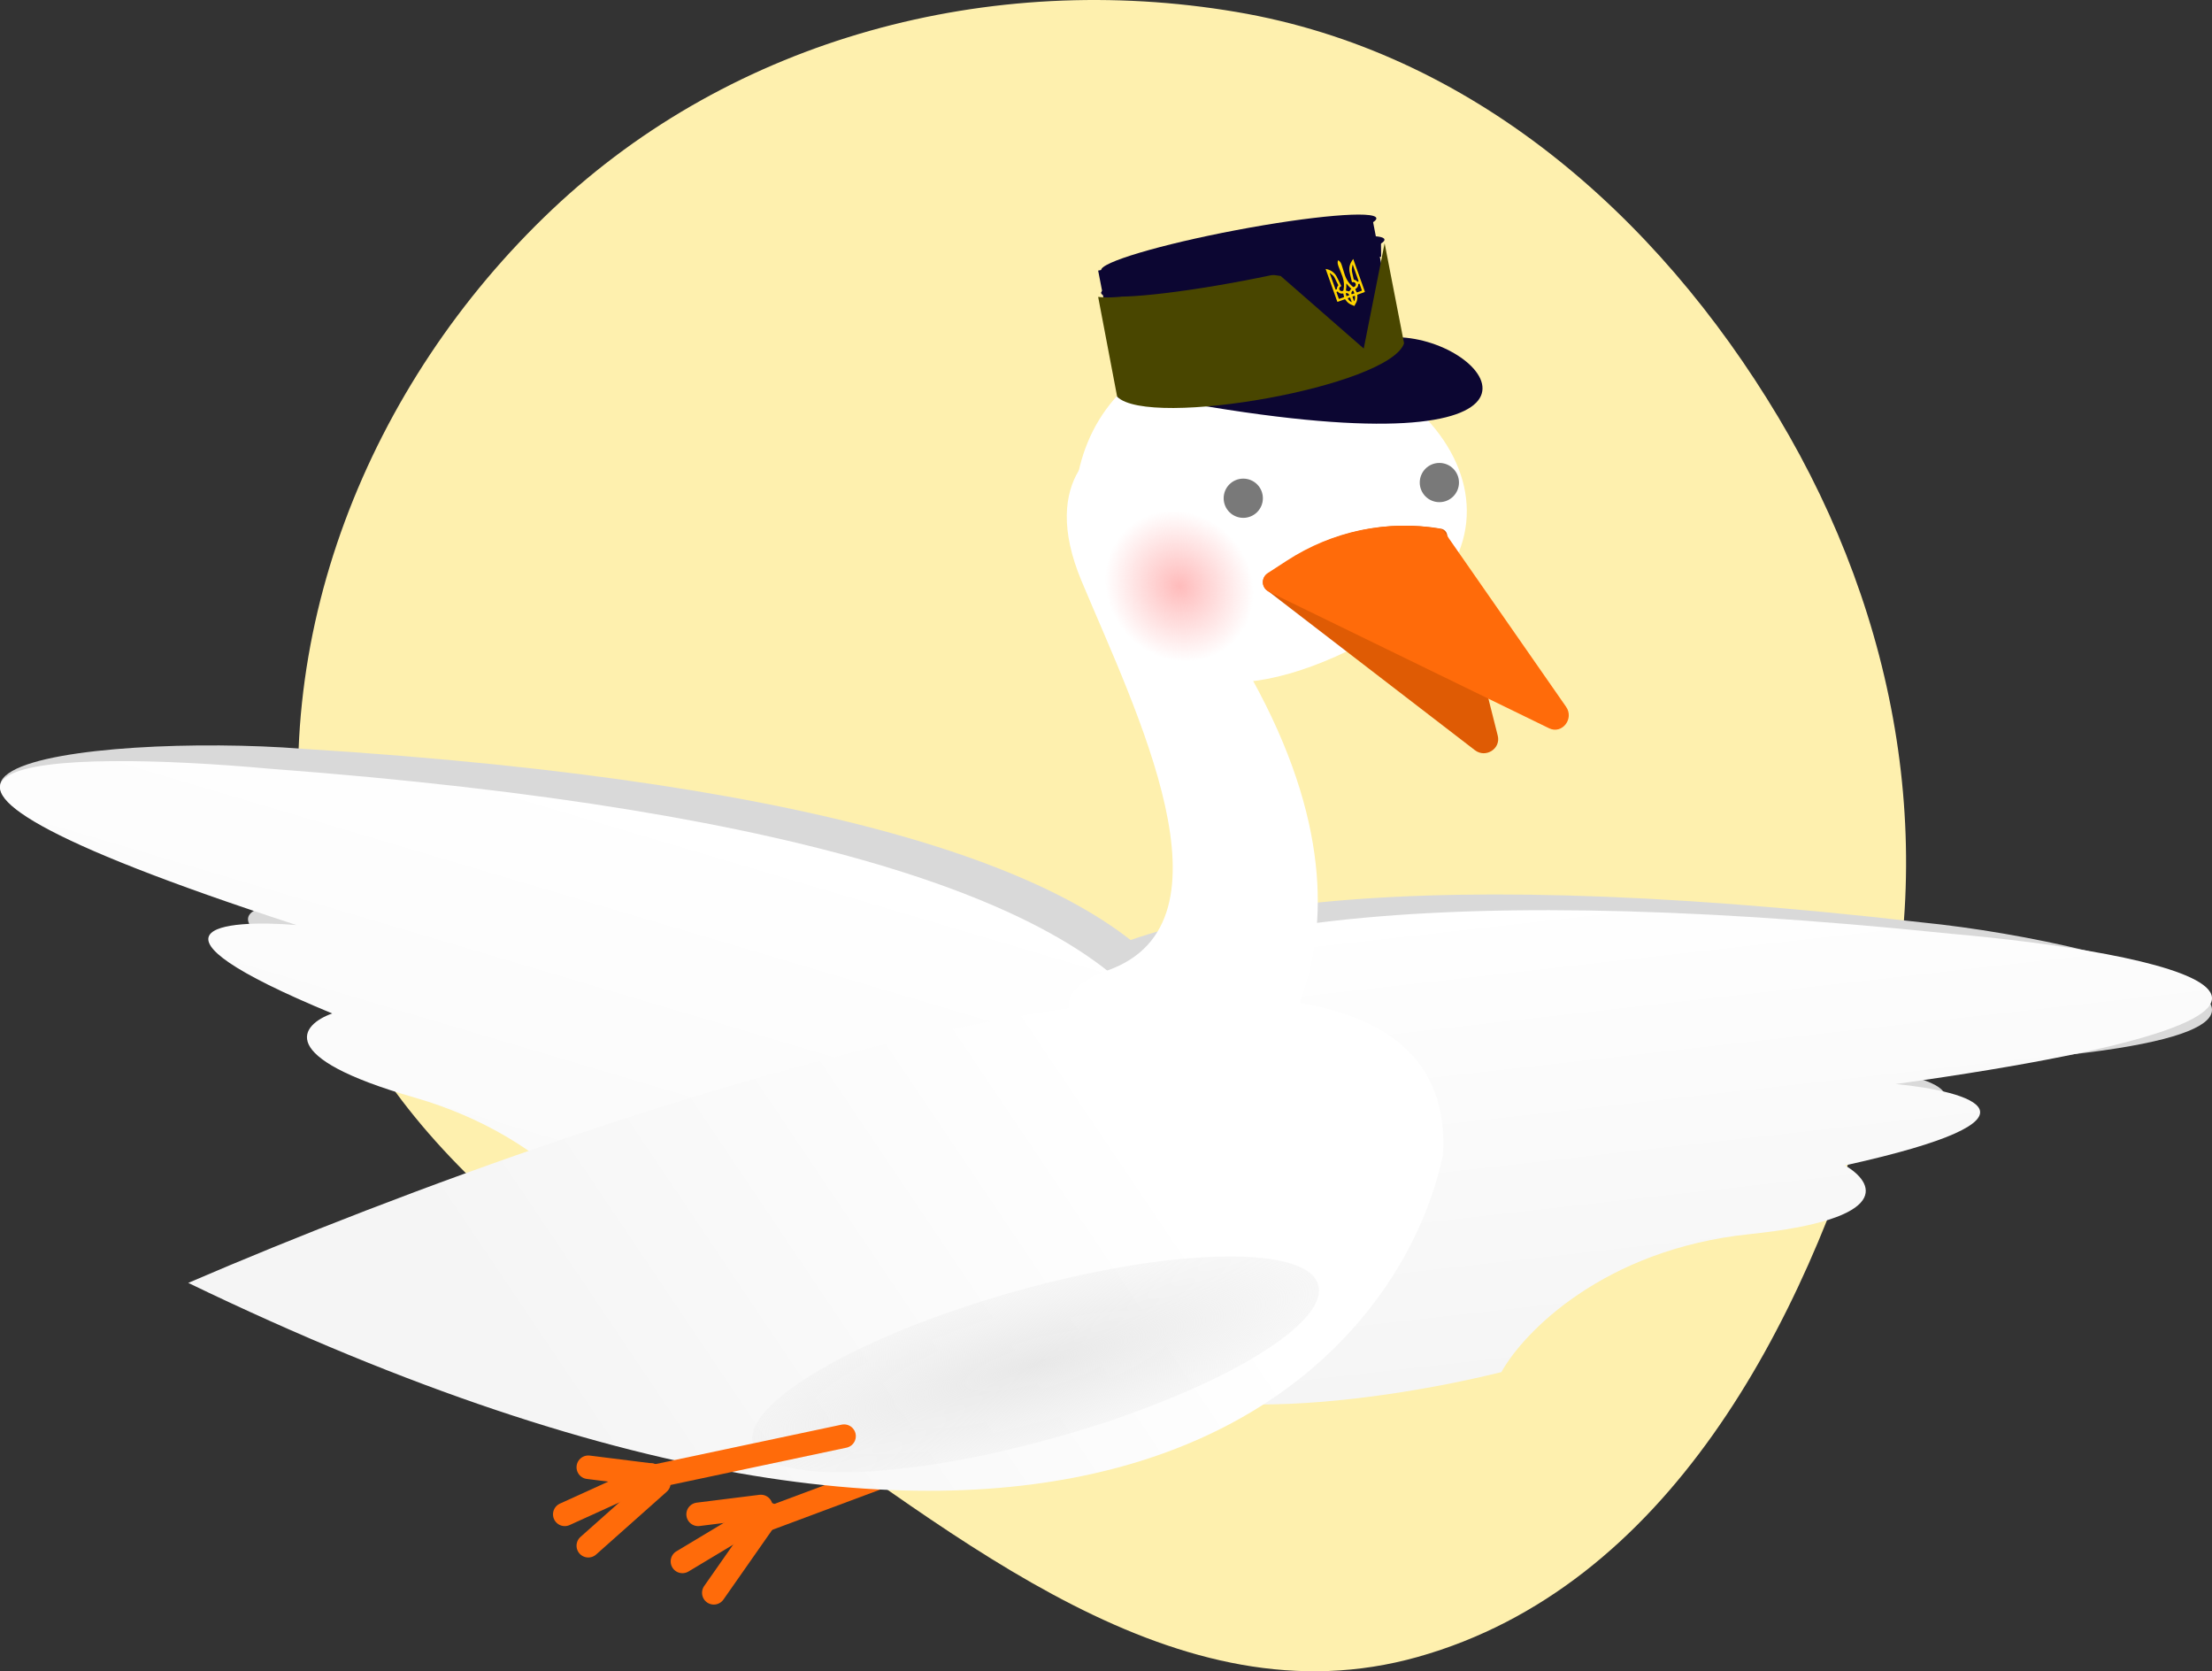 <svg width="282" height="213" viewBox="0 0 282 213" fill="none" xmlns="http://www.w3.org/2000/svg">
<rect x="0" y="0" width="282" height="213" fill="#333333" stroke="none"/>
<path fill-rule="evenodd" clip-rule="evenodd" d="M239.067 137.58C229.878 169.186 212.46 202.236 180.762 211.169C150.05 219.824 122.379 195.974 96.136 177.859C71.327 160.734 44.278 143.176 39.219 113.465C33.793 81.601 46.892 48.92 70.397 26.698C93.532 4.827 126.241 -3.789 157.625 1.525C187.461 6.577 211.175 27.217 226.707 53.166C242.073 78.836 247.424 108.842 239.067 137.58Z" fill="url(#paint0_linear_142_36)"/>
<path d="M245.012 117.558C106.662 101.63 114.718 143.031 136.039 165.723C138.443 179.204 171.105 175.079 187.135 171.331C190.033 166.439 200.393 156.239 218.649 154.573C236.905 152.908 234.401 148.279 230.866 146.173C258.223 140.534 246.716 137.136 237.543 136.143C316.885 133.329 271.011 120.146 245.012 117.558Z" fill="#D9D9D9"/>
<path d="M248.705 119.005C107.027 104.37 116.597 146.736 139.092 169.748C141.984 183.545 175.174 178.912 191.408 174.87C194.205 169.818 204.442 159.229 223.015 157.295C241.586 155.362 238.88 150.646 235.206 148.53C262.934 142.409 251.082 139.066 241.69 138.159C311.169 128.439 275.316 121.34 248.705 119.005Z" fill="url(#paint1_linear_142_36)"/>
<path d="M121.388 184.823L97.942 193.567" stroke="#FF6B0A" stroke-width="3" stroke-linecap="round"/>
<path d="M87 199L97 193" stroke="#FF6B0A" stroke-width="3" stroke-linecap="round"/>
<path d="M89 193L97 192" stroke="#FF6B0A" stroke-width="3" stroke-linecap="round"/>
<path d="M91 203L98 193" stroke="#FF6B0A" stroke-width="3" stroke-linecap="round"/>
<path d="M38.525 95.428C177.914 104.098 162.537 143.855 137.425 162.648C132.634 175.633 101.141 165.741 85.995 159.173C84.012 153.793 75.618 141.812 57.901 136.92C40.184 132.028 43.486 127.868 47.351 126.4C21.365 115.942 33.331 114.601 42.562 115.238C-35.233 98.381 12.403 93.395 38.525 95.428Z" fill="#D9D9D9"/>
<path d="M34.273 97.963C176.424 108.633 159.509 148.308 133.282 166.812C127.994 179.773 96.118 169.402 80.841 162.597C78.979 157.171 70.766 145.03 52.812 139.871C34.859 134.712 38.359 130.585 42.352 129.165C16.12 118.305 28.386 117.128 37.798 117.897C-28.927 96.168 7.646 95.554 34.273 97.963Z" fill="url(#paint2_linear_142_36)"/>
<path d="M183.949 147.247C177.943 175.513 137.546 218.334 24 163.503C78.458 140.044 186.689 103.95 183.949 147.247Z" fill="url(#paint3_linear_142_36)"/>
<path d="M137.875 74.031C132.424 60.981 140.146 55.907 144.689 55C148.097 57.266 160.227 61.797 154.23 61.797C148.233 61.797 149.914 69.954 151.504 74.031C180.944 113.725 163.771 135.882 154.912 142C144.689 137.922 127.653 128.542 141.283 123.649C158.319 117.531 144.689 90.344 137.875 74.031Z" fill="white"/>
<path d="M95.997 184.025C97.442 189.16 114.744 188.785 134.642 183.187C154.541 177.589 169.501 168.888 168.056 163.753C166.612 158.618 149.31 158.994 129.411 164.592C109.513 170.19 94.553 178.891 95.997 184.025Z" fill="url(#paint4_radial_142_36)"/>
<path d="M107.607 183.036L83.128 188.223" stroke="#FF6B0A" stroke-width="3" stroke-linecap="round"/>
<path d="M72 193L83 188" stroke="#FF6B0A" stroke-width="3" stroke-linecap="round"/>
<path d="M75 187L83 188" stroke="#FF6B0A" stroke-width="3" stroke-linecap="round"/>
<path d="M75 197L84 189" stroke="#FF6B0A" stroke-width="3" stroke-linecap="round"/>
<path d="M175.407 81.104C156.245 91.782 147.351 85.553 145.299 81.104C131.308 72.697 134.553 44 158.506 44C182.459 44 199.361 67.755 175.407 81.104Z" fill="white"/>
<path d="M161.593 73.14L164.724 71.164C170.346 67.614 177.123 66.265 183.712 67.384C184.084 67.448 184.383 67.72 184.474 68.08L190.943 93.763C191.361 95.423 189.401 96.665 188.029 95.609L161.495 75.204C160.795 74.666 160.846 73.612 161.593 73.14Z" fill="#DF5B04"/>
<path d="M161.607 73.047L164.063 71.451C169.855 67.69 176.754 66.243 183.488 67.376C183.751 67.421 183.987 67.572 184.144 67.797L199.653 90.077C200.72 91.609 199.133 93.619 197.49 92.818L161.742 75.403C160.817 74.952 160.74 73.609 161.607 73.047Z" fill="#FF6B0A"/>
<path d="M183.5 64C182.119 64 181 62.881 181 61.5C181 60.119 182.119 59 183.5 59C184.881 59 186 60.119 186 61.5C186 62.881 184.881 64 183.5 64Z" fill="#797979"/>
<path d="M158.5 66C157.119 66 156 64.881 156 63.5C156 62.119 157.119 61 158.5 61C159.881 61 161 62.119 161 63.5C161 64.881 159.881 66 158.5 66Z" fill="#797979"/>
<path d="M175.545 30.861L174.99 28L140 34.485L143.01 50L144.24 49.771L173.421 46.174L178 43.515L175.908 32.73L176.08 32.721L176.054 30.858L175.545 30.861Z" fill="#0C0632"/>
<path d="M158.788 35.731C148.82 37.622 140.586 38.351 140.398 37.36C140.211 36.37 148.139 34.034 158.108 32.144C168.076 30.253 176.31 29.524 176.497 30.515C176.685 31.506 168.757 33.841 158.788 35.731Z" fill="#0C0632"/>
<path d="M178.686 43C190.695 43.731 202.094 60.146 152 51.482L178.686 43Z" fill="#0C0632"/>
<path d="M179 43.756C177.115 49.261 146.554 54.654 142.423 50.563L140 37.837C145.39 38.552 154.978 33.778 163.269 35.173L173.858 44.419L176.52 31L179 43.756Z" fill="#494600"/>
<path d="M158.263 32.922C148.574 34.76 140.568 35.446 140.38 34.455C140.193 33.464 147.894 31.172 157.582 29.334C167.271 27.497 175.277 26.811 175.465 27.802C175.653 28.793 167.951 31.085 158.263 32.922Z" fill="#0C0632"/>
<path d="M158.527 35.781C148.703 37.644 140.586 38.351 140.398 37.361C140.21 36.37 148.022 34.056 157.847 32.193C167.672 30.33 175.788 29.623 175.976 30.614C176.164 31.605 168.352 33.918 158.527 35.781Z" fill="#0C0632"/>
<path d="M172.524 33C172.472 33.067 172.427 33.119 172.391 33.176C172.084 33.639 171.961 34.09 172.051 34.633C172.089 34.863 172.154 35.091 172.206 35.316C172.253 35.515 172.299 35.711 172.342 35.911C172.352 35.963 172.367 35.981 172.426 35.968C172.55 35.935 172.674 35.955 172.764 36.054C172.847 36.14 172.865 36.246 172.831 36.354C172.799 36.465 172.716 36.535 172.611 36.577C172.557 36.596 172.514 36.587 172.469 36.548C172.112 36.253 171.837 35.897 171.63 35.484C171.46 35.142 171.361 34.774 171.249 34.415C171.184 34.21 171.111 34.005 171.054 33.798C171.015 33.668 170.968 33.548 170.893 33.436C170.816 33.324 170.719 33.231 170.594 33.16C170.536 33.289 170.516 33.424 170.535 33.556C170.556 33.681 170.593 33.808 170.631 33.925C170.673 34.055 170.733 34.177 170.78 34.3C170.909 34.625 171.04 34.949 171.157 35.279C171.349 35.828 171.393 36.392 171.282 36.963C171.268 37.04 171.225 37.076 171.156 37.093C170.981 37.139 170.806 37.055 170.749 36.895C170.696 36.747 170.779 36.565 170.944 36.498C171.003 36.472 170.998 36.45 170.974 36.403C170.85 36.157 170.728 35.904 170.608 35.656C170.468 35.374 170.345 35.088 170.126 34.854C169.837 34.547 169.517 34.387 169.103 34.292C169.073 34.287 169.043 34.282 169 34.274C169.011 34.306 169.018 34.327 169.026 34.348C169.515 35.718 169.982 37.032 170.47 38.402C170.498 38.48 170.498 38.48 170.572 38.453C170.852 38.352 171.136 38.251 171.416 38.15C171.466 38.132 171.492 38.138 171.52 38.184C171.736 38.53 172.037 38.773 172.429 38.896C172.511 38.922 172.59 38.965 172.67 39C172.764 38.758 172.942 38.551 173 38.286C173.047 38.069 173.069 37.85 173.034 37.63C173.028 37.581 173.045 37.559 173.087 37.544C173.374 37.44 173.658 37.339 173.945 37.235C173.994 37.217 174.012 37.199 173.992 37.142C173.501 35.765 173.029 34.44 172.539 33.063C172.543 33.053 172.538 33.039 172.524 33ZM172.437 33.743C172.446 33.744 172.456 33.74 172.464 33.741C172.473 33.766 172.482 33.791 172.491 33.816C172.726 34.477 172.944 35.087 173.18 35.749C173.218 35.858 173.218 35.858 173.106 35.899C173.063 35.915 173.038 35.911 173.012 35.873C172.923 35.758 172.802 35.689 172.663 35.667C172.603 35.657 172.585 35.627 172.574 35.575C172.519 35.32 172.466 35.059 172.4 34.806C172.334 34.543 172.323 34.331 172.371 34.062C172.388 33.953 172.416 33.85 172.437 33.743ZM169.521 34.805C169.528 34.802 169.531 34.798 169.538 34.795C169.568 34.815 169.6 34.837 169.628 34.859C169.842 35.021 170.015 35.146 170.139 35.385C170.295 35.689 170.445 35.995 170.597 36.299C170.619 36.339 170.619 36.372 170.585 36.411C170.492 36.521 170.441 36.647 170.441 36.794C170.442 36.863 170.408 36.891 170.309 36.906C170.249 36.916 170.255 36.866 170.243 36.834C170.004 36.161 169.783 35.542 169.542 34.865C169.531 34.846 169.524 34.824 169.521 34.805ZM172.764 36.849C172.78 36.84 172.8 36.828 172.822 36.812C173.028 36.682 173.163 36.51 173.151 36.254C173.151 36.218 173.16 36.199 173.194 36.191C173.218 36.182 173.243 36.173 173.268 36.165C173.303 36.151 173.322 36.161 173.335 36.196C173.429 36.462 173.525 36.731 173.616 36.998C173.621 37.012 173.605 37.054 173.591 37.059C173.4 37.132 173.205 37.201 173.012 37.267C172.998 37.272 172.961 37.257 172.953 37.245C172.891 37.116 172.829 36.986 172.764 36.849ZM171.247 37.395C171.283 37.542 171.314 37.683 171.348 37.826C171.359 37.867 171.331 37.876 171.303 37.887C171.121 37.952 170.943 38.012 170.764 38.081C170.707 38.101 170.682 38.086 170.667 38.032C170.586 37.793 170.498 37.557 170.411 37.316C170.373 37.207 170.373 37.207 170.483 37.168C170.514 37.156 170.542 37.146 170.567 37.181C170.705 37.367 170.898 37.425 171.118 37.414C171.165 37.409 171.208 37.398 171.247 37.395ZM171.643 36.127C171.839 36.364 172.033 36.593 172.273 36.786C172.191 36.9 172.113 37.008 172.03 37.113C172.02 37.129 171.982 37.135 171.961 37.131C171.848 37.107 171.741 37.074 171.628 37.05C171.594 37.043 171.58 37.028 171.587 36.989C171.641 36.726 171.646 36.461 171.638 36.192C171.642 36.171 171.642 36.147 171.643 36.127ZM172.714 37.686C172.794 37.865 172.73 38.304 172.63 38.391C172.625 38.39 172.62 38.387 172.62 38.387C172.555 38.203 172.485 38.02 172.425 37.838C172.419 37.824 172.437 37.794 172.45 37.785C172.536 37.746 172.625 37.718 172.714 37.686ZM172.335 38.506C172.151 38.472 171.839 38.157 171.813 38.007C171.891 37.978 171.976 37.948 172.054 37.92C172.1 37.903 172.12 37.916 172.135 37.959C172.189 38.107 172.242 38.256 172.294 38.405C172.309 38.435 172.321 38.467 172.335 38.506ZM172.491 37.451C172.445 37.468 172.396 37.489 172.347 37.499C172.333 37.504 172.295 37.485 172.294 37.474C172.26 37.31 172.312 37.139 172.448 37.051C172.477 37.032 172.498 37.033 172.516 37.062C172.565 37.153 172.609 37.245 172.659 37.339C172.675 37.373 172.659 37.394 172.626 37.406C172.583 37.418 172.536 37.434 172.491 37.451ZM171.839 37.686C171.796 37.701 171.757 37.715 171.715 37.73C171.673 37.749 171.642 37.74 171.633 37.691C171.612 37.599 171.591 37.508 171.574 37.414C171.566 37.369 171.583 37.35 171.631 37.349C171.779 37.339 171.951 37.441 172.004 37.578C172.009 37.593 171.993 37.626 171.98 37.635C171.932 37.656 171.884 37.669 171.839 37.686Z" fill="#FFD500"/>
<path d="M156.805 82.29C152.967 85.554 146.967 84.804 143.405 80.615C139.842 76.426 140.065 70.384 143.903 67.12C147.74 63.856 153.74 64.606 157.303 68.795C160.865 72.984 160.642 79.025 156.805 82.29Z" fill="url(#paint5_radial_142_36)"/>
<defs>
<linearGradient id="paint0_linear_142_36" x1="239.945" y1="136.579" x2="44.515" y2="64.948" gradientUnits="userSpaceOnUse">
<stop stop-color="#FEF0AE"/>
<stop offset="1" stop-color="#FEF0AE"/>
</linearGradient>
<linearGradient id="paint1_linear_142_36" x1="196.048" y1="114.416" x2="202.886" y2="174.832" gradientUnits="userSpaceOnUse">
<stop stop-color="white"/>
<stop offset="1" stop-color="#F5F5F5"/>
</linearGradient>
<linearGradient id="paint2_linear_142_36" x1="86.955" y1="102.759" x2="69.773" y2="160.607" gradientUnits="userSpaceOnUse">
<stop stop-color="white"/>
<stop offset="1" stop-color="#F9F9F9"/>
</linearGradient>
<linearGradient id="paint3_linear_142_36" x1="137.49" y1="133.053" x2="69.854" y2="178.594" gradientUnits="userSpaceOnUse">
<stop stop-color="white"/>
<stop offset="1" stop-color="#F5F5F5"/>
</linearGradient>
<radialGradient id="paint4_radial_142_36" cx="0" cy="0" r="1" gradientUnits="userSpaceOnUse" gradientTransform="translate(132.027 173.889) rotate(164.287) scale(37.428 9.658)">
<stop stop-color="#E8E8E8"/>
<stop offset="1" stop-color="#EFEFEF" stop-opacity="0.5"/>
</radialGradient>
<radialGradient id="paint5_radial_142_36" cx="0" cy="0" r="1" gradientUnits="userSpaceOnUse" gradientTransform="translate(150.354 74.705) rotate(49.619) scale(9.957 9.122)">
<stop stop-color="#FFBBBB"/>
<stop offset="1" stop-color="#FFBBBB" stop-opacity="0"/>
</radialGradient>
</defs>
</svg>
